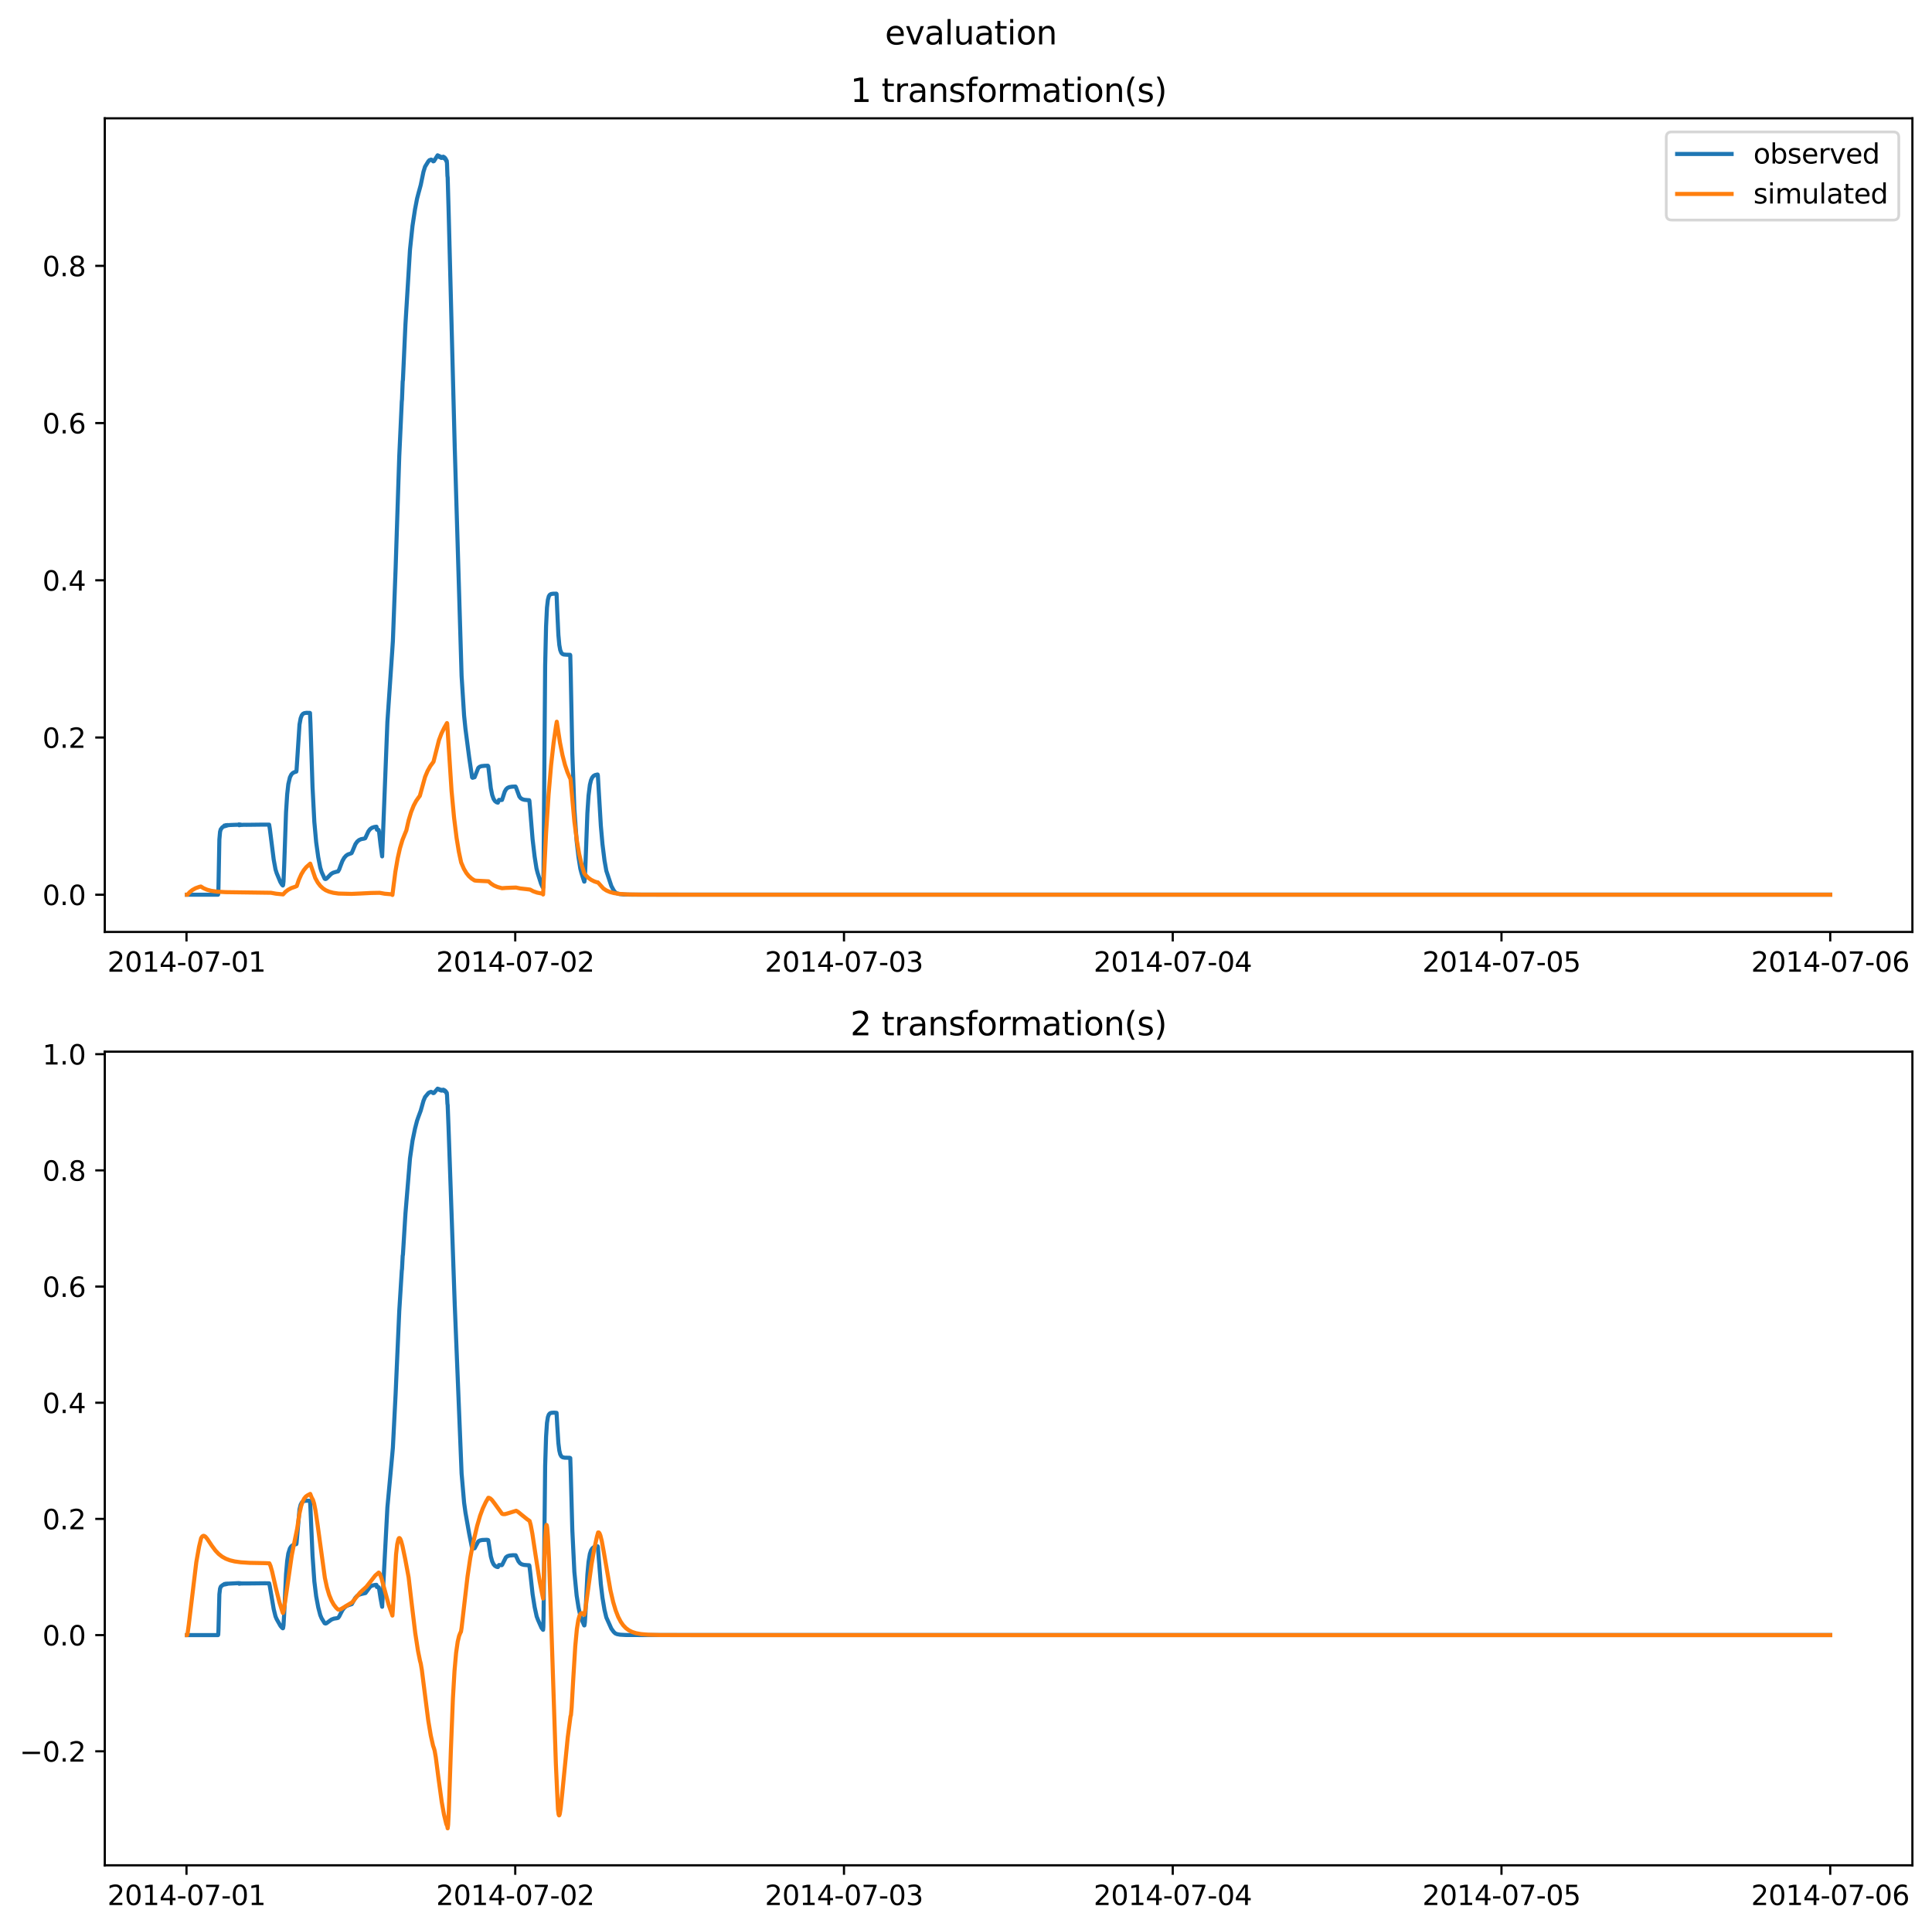 <?xml version="1.0" encoding="utf-8" standalone="no"?>
<!DOCTYPE svg PUBLIC "-//W3C//DTD SVG 1.1//EN"
  "http://www.w3.org/Graphics/SVG/1.1/DTD/svg11.dtd">
<svg xmlns:xlink="http://www.w3.org/1999/xlink" width="709.526pt" height="708.798pt" viewBox="0 0 709.526 708.798" xmlns="http://www.w3.org/2000/svg" version="1.1">
 <defs>
  <style type="text/css">*{stroke-linejoin: round; stroke-linecap: butt}</style>
 </defs>
 <g id="figure_1">
  <g id="patch_1">
   <path d="M -0 708.798 
L 709.526 708.798 
L 709.526 0 
L -0 0 
z
" style="fill: #ffffff"/>
  </g>
  <g id="axes_1">
   <g id="patch_2">
    <path d="M 38.483 342.2 
L 702.326 342.2 
L 702.326 43.44 
L 38.483 43.44 
z
" style="fill: #ffffff"/>
   </g>
   <g id="matplotlib.axis_1">
    <g id="xtick_1">
     <g id="line2d_1">
      <defs>
       <path id="mb90585bcaa" d="M 0 0 
L 0 3.5 
" style="stroke: #000000; stroke-width: 0.8"/>
      </defs>
      <g>
       <use xlink:href="#mb90585bcaa" x="68.49" y="342.2" style="stroke: #000000; stroke-width: 0.8"/>
      </g>
     </g>
     <g id="text_1">
      <!-- 2014-07-01 -->
      <g transform="translate(39.432 356.798) scale(0.1 -0.1)">
       <defs>
        <path id="DejaVuSans-32" d="M 1228 531 
L 3431 531 
L 3431 0 
L 469 0 
L 469 531 
Q 828 903 1448 1529 
Q 2069 2156 2228 2338 
Q 2531 2678 2651 2914 
Q 2772 3150 2772 3378 
Q 2772 3750 2511 3984 
Q 2250 4219 1831 4219 
Q 1534 4219 1204 4116 
Q 875 4013 500 3803 
L 500 4441 
Q 881 4594 1212 4672 
Q 1544 4750 1819 4750 
Q 2544 4750 2975 4387 
Q 3406 4025 3406 3419 
Q 3406 3131 3298 2873 
Q 3191 2616 2906 2266 
Q 2828 2175 2409 1742 
Q 1991 1309 1228 531 
z
" transform="scale(0.016)"/>
        <path id="DejaVuSans-30" d="M 2034 4250 
Q 1547 4250 1301 3770 
Q 1056 3291 1056 2328 
Q 1056 1369 1301 889 
Q 1547 409 2034 409 
Q 2525 409 2770 889 
Q 3016 1369 3016 2328 
Q 3016 3291 2770 3770 
Q 2525 4250 2034 4250 
z
M 2034 4750 
Q 2819 4750 3233 4129 
Q 3647 3509 3647 2328 
Q 3647 1150 3233 529 
Q 2819 -91 2034 -91 
Q 1250 -91 836 529 
Q 422 1150 422 2328 
Q 422 3509 836 4129 
Q 1250 4750 2034 4750 
z
" transform="scale(0.016)"/>
        <path id="DejaVuSans-31" d="M 794 531 
L 1825 531 
L 1825 4091 
L 703 3866 
L 703 4441 
L 1819 4666 
L 2450 4666 
L 2450 531 
L 3481 531 
L 3481 0 
L 794 0 
L 794 531 
z
" transform="scale(0.016)"/>
        <path id="DejaVuSans-34" d="M 2419 4116 
L 825 1625 
L 2419 1625 
L 2419 4116 
z
M 2253 4666 
L 3047 4666 
L 3047 1625 
L 3713 1625 
L 3713 1100 
L 3047 1100 
L 3047 0 
L 2419 0 
L 2419 1100 
L 313 1100 
L 313 1709 
L 2253 4666 
z
" transform="scale(0.016)"/>
        <path id="DejaVuSans-2d" d="M 313 2009 
L 1997 2009 
L 1997 1497 
L 313 1497 
L 313 2009 
z
" transform="scale(0.016)"/>
        <path id="DejaVuSans-37" d="M 525 4666 
L 3525 4666 
L 3525 4397 
L 1831 0 
L 1172 0 
L 2766 4134 
L 525 4134 
L 525 4666 
z
" transform="scale(0.016)"/>
       </defs>
       <use xlink:href="#DejaVuSans-32"/>
       <use xlink:href="#DejaVuSans-30" x="63.623"/>
       <use xlink:href="#DejaVuSans-31" x="127.246"/>
       <use xlink:href="#DejaVuSans-34" x="190.869"/>
       <use xlink:href="#DejaVuSans-2d" x="254.492"/>
       <use xlink:href="#DejaVuSans-30" x="290.576"/>
       <use xlink:href="#DejaVuSans-37" x="354.199"/>
       <use xlink:href="#DejaVuSans-2d" x="417.822"/>
       <use xlink:href="#DejaVuSans-30" x="453.906"/>
       <use xlink:href="#DejaVuSans-31" x="517.529"/>
      </g>
     </g>
    </g>
    <g id="xtick_2">
     <g id="line2d_2">
      <g>
       <use xlink:href="#mb90585bcaa" x="189.222" y="342.2" style="stroke: #000000; stroke-width: 0.8"/>
      </g>
     </g>
     <g id="text_2">
      <!-- 2014-07-02 -->
      <g transform="translate(160.164 356.798) scale(0.1 -0.1)">
       <use xlink:href="#DejaVuSans-32"/>
       <use xlink:href="#DejaVuSans-30" x="63.623"/>
       <use xlink:href="#DejaVuSans-31" x="127.246"/>
       <use xlink:href="#DejaVuSans-34" x="190.869"/>
       <use xlink:href="#DejaVuSans-2d" x="254.492"/>
       <use xlink:href="#DejaVuSans-30" x="290.576"/>
       <use xlink:href="#DejaVuSans-37" x="354.199"/>
       <use xlink:href="#DejaVuSans-2d" x="417.822"/>
       <use xlink:href="#DejaVuSans-30" x="453.906"/>
       <use xlink:href="#DejaVuSans-32" x="517.529"/>
      </g>
     </g>
    </g>
    <g id="xtick_3">
     <g id="line2d_3">
      <g>
       <use xlink:href="#mb90585bcaa" x="309.955" y="342.2" style="stroke: #000000; stroke-width: 0.8"/>
      </g>
     </g>
     <g id="text_3">
      <!-- 2014-07-03 -->
      <g transform="translate(280.897 356.798) scale(0.1 -0.1)">
       <defs>
        <path id="DejaVuSans-33" d="M 2597 2516 
Q 3050 2419 3304 2112 
Q 3559 1806 3559 1356 
Q 3559 666 3084 287 
Q 2609 -91 1734 -91 
Q 1441 -91 1130 -33 
Q 819 25 488 141 
L 488 750 
Q 750 597 1062 519 
Q 1375 441 1716 441 
Q 2309 441 2620 675 
Q 2931 909 2931 1356 
Q 2931 1769 2642 2001 
Q 2353 2234 1838 2234 
L 1294 2234 
L 1294 2753 
L 1863 2753 
Q 2328 2753 2575 2939 
Q 2822 3125 2822 3475 
Q 2822 3834 2567 4026 
Q 2313 4219 1838 4219 
Q 1578 4219 1281 4162 
Q 984 4106 628 3988 
L 628 4550 
Q 988 4650 1302 4700 
Q 1616 4750 1894 4750 
Q 2613 4750 3031 4423 
Q 3450 4097 3450 3541 
Q 3450 3153 3228 2886 
Q 3006 2619 2597 2516 
z
" transform="scale(0.016)"/>
       </defs>
       <use xlink:href="#DejaVuSans-32"/>
       <use xlink:href="#DejaVuSans-30" x="63.623"/>
       <use xlink:href="#DejaVuSans-31" x="127.246"/>
       <use xlink:href="#DejaVuSans-34" x="190.869"/>
       <use xlink:href="#DejaVuSans-2d" x="254.492"/>
       <use xlink:href="#DejaVuSans-30" x="290.576"/>
       <use xlink:href="#DejaVuSans-37" x="354.199"/>
       <use xlink:href="#DejaVuSans-2d" x="417.822"/>
       <use xlink:href="#DejaVuSans-30" x="453.906"/>
       <use xlink:href="#DejaVuSans-33" x="517.529"/>
      </g>
     </g>
    </g>
    <g id="xtick_4">
     <g id="line2d_4">
      <g>
       <use xlink:href="#mb90585bcaa" x="430.687" y="342.2" style="stroke: #000000; stroke-width: 0.8"/>
      </g>
     </g>
     <g id="text_4">
      <!-- 2014-07-04 -->
      <g transform="translate(401.629 356.798) scale(0.1 -0.1)">
       <use xlink:href="#DejaVuSans-32"/>
       <use xlink:href="#DejaVuSans-30" x="63.623"/>
       <use xlink:href="#DejaVuSans-31" x="127.246"/>
       <use xlink:href="#DejaVuSans-34" x="190.869"/>
       <use xlink:href="#DejaVuSans-2d" x="254.492"/>
       <use xlink:href="#DejaVuSans-30" x="290.576"/>
       <use xlink:href="#DejaVuSans-37" x="354.199"/>
       <use xlink:href="#DejaVuSans-2d" x="417.822"/>
       <use xlink:href="#DejaVuSans-30" x="453.906"/>
       <use xlink:href="#DejaVuSans-34" x="517.529"/>
      </g>
     </g>
    </g>
    <g id="xtick_5">
     <g id="line2d_5">
      <g>
       <use xlink:href="#mb90585bcaa" x="551.419" y="342.2" style="stroke: #000000; stroke-width: 0.8"/>
      </g>
     </g>
     <g id="text_5">
      <!-- 2014-07-05 -->
      <g transform="translate(522.362 356.798) scale(0.1 -0.1)">
       <defs>
        <path id="DejaVuSans-35" d="M 691 4666 
L 3169 4666 
L 3169 4134 
L 1269 4134 
L 1269 2991 
Q 1406 3038 1543 3061 
Q 1681 3084 1819 3084 
Q 2600 3084 3056 2656 
Q 3513 2228 3513 1497 
Q 3513 744 3044 326 
Q 2575 -91 1722 -91 
Q 1428 -91 1123 -41 
Q 819 9 494 109 
L 494 744 
Q 775 591 1075 516 
Q 1375 441 1709 441 
Q 2250 441 2565 725 
Q 2881 1009 2881 1497 
Q 2881 1984 2565 2268 
Q 2250 2553 1709 2553 
Q 1456 2553 1204 2497 
Q 953 2441 691 2322 
L 691 4666 
z
" transform="scale(0.016)"/>
       </defs>
       <use xlink:href="#DejaVuSans-32"/>
       <use xlink:href="#DejaVuSans-30" x="63.623"/>
       <use xlink:href="#DejaVuSans-31" x="127.246"/>
       <use xlink:href="#DejaVuSans-34" x="190.869"/>
       <use xlink:href="#DejaVuSans-2d" x="254.492"/>
       <use xlink:href="#DejaVuSans-30" x="290.576"/>
       <use xlink:href="#DejaVuSans-37" x="354.199"/>
       <use xlink:href="#DejaVuSans-2d" x="417.822"/>
       <use xlink:href="#DejaVuSans-30" x="453.906"/>
       <use xlink:href="#DejaVuSans-35" x="517.529"/>
      </g>
     </g>
    </g>
    <g id="xtick_6">
     <g id="line2d_6">
      <g>
       <use xlink:href="#mb90585bcaa" x="672.152" y="342.2" style="stroke: #000000; stroke-width: 0.8"/>
      </g>
     </g>
     <g id="text_6">
      <!-- 2014-07-06 -->
      <g transform="translate(643.094 356.798) scale(0.1 -0.1)">
       <defs>
        <path id="DejaVuSans-36" d="M 2113 2584 
Q 1688 2584 1439 2293 
Q 1191 2003 1191 1497 
Q 1191 994 1439 701 
Q 1688 409 2113 409 
Q 2538 409 2786 701 
Q 3034 994 3034 1497 
Q 3034 2003 2786 2293 
Q 2538 2584 2113 2584 
z
M 3366 4563 
L 3366 3988 
Q 3128 4100 2886 4159 
Q 2644 4219 2406 4219 
Q 1781 4219 1451 3797 
Q 1122 3375 1075 2522 
Q 1259 2794 1537 2939 
Q 1816 3084 2150 3084 
Q 2853 3084 3261 2657 
Q 3669 2231 3669 1497 
Q 3669 778 3244 343 
Q 2819 -91 2113 -91 
Q 1303 -91 875 529 
Q 447 1150 447 2328 
Q 447 3434 972 4092 
Q 1497 4750 2381 4750 
Q 2619 4750 2861 4703 
Q 3103 4656 3366 4563 
z
" transform="scale(0.016)"/>
       </defs>
       <use xlink:href="#DejaVuSans-32"/>
       <use xlink:href="#DejaVuSans-30" x="63.623"/>
       <use xlink:href="#DejaVuSans-31" x="127.246"/>
       <use xlink:href="#DejaVuSans-34" x="190.869"/>
       <use xlink:href="#DejaVuSans-2d" x="254.492"/>
       <use xlink:href="#DejaVuSans-30" x="290.576"/>
       <use xlink:href="#DejaVuSans-37" x="354.199"/>
       <use xlink:href="#DejaVuSans-2d" x="417.822"/>
       <use xlink:href="#DejaVuSans-30" x="453.906"/>
       <use xlink:href="#DejaVuSans-36" x="517.529"/>
      </g>
     </g>
    </g>
   </g>
   <g id="matplotlib.axis_2">
    <g id="ytick_1">
     <g id="line2d_7">
      <defs>
       <path id="m6e0863bc83" d="M 0 0 
L -3.5 0 
" style="stroke: #000000; stroke-width: 0.8"/>
      </defs>
      <g>
       <use xlink:href="#m6e0863bc83" x="38.483" y="328.53" style="stroke: #000000; stroke-width: 0.8"/>
      </g>
     </g>
     <g id="text_7">
      <!-- 0.0 -->
      <g transform="translate(15.58 332.329) scale(0.1 -0.1)">
       <defs>
        <path id="DejaVuSans-2e" d="M 684 794 
L 1344 794 
L 1344 0 
L 684 0 
L 684 794 
z
" transform="scale(0.016)"/>
       </defs>
       <use xlink:href="#DejaVuSans-30"/>
       <use xlink:href="#DejaVuSans-2e" x="63.623"/>
       <use xlink:href="#DejaVuSans-30" x="95.41"/>
      </g>
     </g>
    </g>
    <g id="ytick_2">
     <g id="line2d_8">
      <g>
       <use xlink:href="#m6e0863bc83" x="38.483" y="270.803" style="stroke: #000000; stroke-width: 0.8"/>
      </g>
     </g>
     <g id="text_8">
      <!-- 0.2 -->
      <g transform="translate(15.58 274.602) scale(0.1 -0.1)">
       <use xlink:href="#DejaVuSans-30"/>
       <use xlink:href="#DejaVuSans-2e" x="63.623"/>
       <use xlink:href="#DejaVuSans-32" x="95.41"/>
      </g>
     </g>
    </g>
    <g id="ytick_3">
     <g id="line2d_9">
      <g>
       <use xlink:href="#m6e0863bc83" x="38.483" y="213.076" style="stroke: #000000; stroke-width: 0.8"/>
      </g>
     </g>
     <g id="text_9">
      <!-- 0.4 -->
      <g transform="translate(15.58 216.876) scale(0.1 -0.1)">
       <use xlink:href="#DejaVuSans-30"/>
       <use xlink:href="#DejaVuSans-2e" x="63.623"/>
       <use xlink:href="#DejaVuSans-34" x="95.41"/>
      </g>
     </g>
    </g>
    <g id="ytick_4">
     <g id="line2d_10">
      <g>
       <use xlink:href="#m6e0863bc83" x="38.483" y="155.35" style="stroke: #000000; stroke-width: 0.8"/>
      </g>
     </g>
     <g id="text_10">
      <!-- 0.6 -->
      <g transform="translate(15.58 159.149) scale(0.1 -0.1)">
       <use xlink:href="#DejaVuSans-30"/>
       <use xlink:href="#DejaVuSans-2e" x="63.623"/>
       <use xlink:href="#DejaVuSans-36" x="95.41"/>
      </g>
     </g>
    </g>
    <g id="ytick_5">
     <g id="line2d_11">
      <g>
       <use xlink:href="#m6e0863bc83" x="38.483" y="97.623" style="stroke: #000000; stroke-width: 0.8"/>
      </g>
     </g>
     <g id="text_11">
      <!-- 0.8 -->
      <g transform="translate(15.58 101.422) scale(0.1 -0.1)">
       <defs>
        <path id="DejaVuSans-38" d="M 2034 2216 
Q 1584 2216 1326 1975 
Q 1069 1734 1069 1313 
Q 1069 891 1326 650 
Q 1584 409 2034 409 
Q 2484 409 2743 651 
Q 3003 894 3003 1313 
Q 3003 1734 2745 1975 
Q 2488 2216 2034 2216 
z
M 1403 2484 
Q 997 2584 770 2862 
Q 544 3141 544 3541 
Q 544 4100 942 4425 
Q 1341 4750 2034 4750 
Q 2731 4750 3128 4425 
Q 3525 4100 3525 3541 
Q 3525 3141 3298 2862 
Q 3072 2584 2669 2484 
Q 3125 2378 3379 2068 
Q 3634 1759 3634 1313 
Q 3634 634 3220 271 
Q 2806 -91 2034 -91 
Q 1263 -91 848 271 
Q 434 634 434 1313 
Q 434 1759 690 2068 
Q 947 2378 1403 2484 
z
M 1172 3481 
Q 1172 3119 1398 2916 
Q 1625 2713 2034 2713 
Q 2441 2713 2670 2916 
Q 2900 3119 2900 3481 
Q 2900 3844 2670 4047 
Q 2441 4250 2034 4250 
Q 1625 4250 1398 4047 
Q 1172 3844 1172 3481 
z
" transform="scale(0.016)"/>
       </defs>
       <use xlink:href="#DejaVuSans-30"/>
       <use xlink:href="#DejaVuSans-2e" x="63.623"/>
       <use xlink:href="#DejaVuSans-38" x="95.41"/>
      </g>
     </g>
    </g>
   </g>
   <g id="line2d_12">
    <path d="M 68.658 328.53 
L 80.06 328.53 
L 80.144 328.318 
L 80.228 325.995 
L 80.563 308.271 
L 80.815 305.434 
L 81.066 304.527 
L 81.15 304.475 
L 81.401 304.085 
L 81.653 303.773 
L 82.324 303.343 
L 82.408 303.128 
L 82.491 303.409 
L 82.659 303.2 
L 82.743 303.082 
L 82.827 303.141 
L 82.911 303.262 
L 82.994 302.979 
L 83.078 303.241 
L 83.162 302.995 
L 83.33 303.07 
L 83.414 302.975 
L 83.498 303.098 
L 83.581 302.943 
L 83.665 303.05 
L 83.833 302.97 
L 84.084 302.992 
L 84.252 302.949 
L 86.18 302.87 
L 87.69 302.827 
L 87.773 302.692 
L 87.857 303.026 
L 87.941 302.734 
L 88.025 302.929 
L 88.109 302.864 
L 88.193 302.807 
L 88.277 302.941 
L 88.36 302.774 
L 88.444 302.922 
L 88.612 302.859 
L 88.863 302.901 
L 89.031 302.878 
L 89.534 302.847 
L 90.456 302.863 
L 91.546 302.856 
L 96.074 302.797 
L 98.841 302.805 
L 99.092 304.328 
L 100.517 315.612 
L 101.188 319.27 
L 101.607 320.602 
L 102.949 323.841 
L 103.536 324.807 
L 103.871 325.151 
L 103.955 325.043 
L 104.123 323.635 
L 104.374 317.622 
L 105.045 298.292 
L 105.464 291.704 
L 105.883 287.947 
L 106.47 285.443 
L 106.973 284.422 
L 107.476 283.893 
L 108.063 283.559 
L 108.818 283.326 
L 108.902 282.849 
L 109.992 266.064 
L 110.411 263.756 
L 110.83 262.655 
L 111.249 262.129 
L 111.752 261.865 
L 112.507 261.747 
L 113.764 261.756 
L 113.848 261.812 
L 114.016 265.682 
L 114.771 288.877 
L 115.441 301.817 
L 116.112 309.24 
L 116.867 314.695 
L 117.621 318.608 
L 118.124 320.215 
L 119.214 322.613 
L 119.466 322.768 
L 119.801 322.688 
L 120.304 322.238 
L 121.562 320.933 
L 122.316 320.469 
L 123.239 320.186 
L 124.161 319.954 
L 124.58 319.224 
L 124.999 318.076 
L 125.754 316.126 
L 126.425 314.948 
L 127.095 314.2 
L 127.766 313.756 
L 128.688 313.43 
L 129.108 313.266 
L 129.443 312.559 
L 130.533 309.956 
L 131.204 309.008 
L 131.874 308.461 
L 132.629 308.125 
L 133.803 307.91 
L 134.138 307.778 
L 134.557 306.867 
L 135.312 305.245 
L 135.899 304.474 
L 136.569 303.978 
L 137.408 303.68 
L 138.246 303.553 
L 138.33 303.814 
L 138.414 304.642 
L 138.498 304.603 
L 138.666 304.769 
L 138.749 304.601 
L 138.833 304.761 
L 139.001 304.693 
L 139.085 304.796 
L 139.252 305.767 
L 139.755 310.165 
L 140.342 314.457 
L 142.271 265.085 
L 144.031 239.297 
L 144.283 235.397 
L 145.289 208.778 
L 145.708 195.812 
L 146.631 167.475 
L 147.553 147.469 
L 147.637 146.65 
L 147.888 140.036 
L 147.972 139.542 
L 148.894 119.218 
L 150.571 91.668 
L 151.493 82.925 
L 152.416 76.846 
L 153.17 72.93 
L 153.673 71.001 
L 154.512 67.948 
L 155.518 63.091 
L 156.105 61.198 
L 157.362 59.162 
L 157.614 58.983 
L 157.698 58.807 
L 157.781 58.859 
L 158.285 58.593 
L 158.452 58.72 
L 158.536 58.661 
L 159.123 59.254 
L 159.207 58.98 
L 159.374 59.159 
L 160.716 57.02 
L 160.8 57.299 
L 160.884 57.2 
L 161.051 57.201 
L 161.219 57.361 
L 161.303 57.262 
L 161.471 57.724 
L 161.554 57.452 
L 161.806 57.801 
L 161.974 57.676 
L 162.057 58.001 
L 162.225 57.609 
L 162.309 57.948 
L 162.393 57.88 
L 162.477 57.672 
L 162.56 57.737 
L 162.728 57.894 
L 162.812 57.53 
L 162.98 58.107 
L 163.147 57.729 
L 163.315 58.131 
L 163.399 57.952 
L 163.483 58.102 
L 163.567 58.521 
L 163.65 58.42 
L 163.734 58.375 
L 163.902 59.172 
L 163.986 58.949 
L 164.07 59.046 
L 164.153 59.973 
L 164.321 64.53 
L 164.405 65.176 
L 164.74 76.805 
L 167.004 164.314 
L 169.519 248.205 
L 170.442 262.756 
L 170.945 267.684 
L 172.286 277.982 
L 173.376 285.428 
L 173.544 285.6 
L 174.298 285.384 
L 175.64 281.985 
L 176.143 281.562 
L 176.814 281.316 
L 177.987 281.194 
L 179.161 281.171 
L 179.329 281.405 
L 180.251 289.4 
L 180.754 291.895 
L 181.257 293.329 
L 181.76 294.105 
L 182.347 294.578 
L 182.85 294.728 
L 183.269 293.699 
L 184.024 293.767 
L 184.359 293.725 
L 184.611 293.003 
L 185.365 290.668 
L 185.869 289.796 
L 186.372 289.321 
L 187.042 289.018 
L 188.048 288.857 
L 189.306 288.808 
L 189.474 289.062 
L 190.731 292.471 
L 191.234 293.083 
L 191.821 293.459 
L 192.576 293.68 
L 193.917 293.804 
L 194.337 293.823 
L 194.42 294.05 
L 194.672 296.873 
L 195.594 308.176 
L 196.349 314.607 
L 197.02 318.871 
L 197.439 320.517 
L 198.696 324.479 
L 199.283 325.794 
L 199.451 325.916 
L 199.535 324.519 
L 199.619 319.089 
L 200.206 244.463 
L 200.541 230.028 
L 200.876 223.133 
L 201.212 220.239 
L 201.547 218.978 
L 201.882 218.421 
L 202.385 218.114 
L 203.14 218.004 
L 204.314 217.983 
L 204.398 218.102 
L 204.649 224.256 
L 205.068 233.121 
L 205.404 236.824 
L 205.739 238.681 
L 206.158 239.728 
L 206.577 240.144 
L 207.081 240.333 
L 208.087 240.421 
L 209.344 240.433 
L 209.428 240.575 
L 209.596 247.322 
L 210.183 276.275 
L 210.937 297.13 
L 211.776 308.885 
L 212.446 314.671 
L 213.117 318.941 
L 213.536 320.568 
L 214.542 323.721 
L 214.626 323.713 
L 214.794 322.258 
L 215.046 316.595 
L 215.716 298.564 
L 216.135 292.205 
L 216.639 288.166 
L 217.058 286.452 
L 217.477 285.517 
L 217.98 284.92 
L 218.567 284.587 
L 219.405 284.394 
L 219.489 284.398 
L 219.573 284.82 
L 219.908 290.56 
L 220.663 303.256 
L 221.25 309.905 
L 222.004 315.97 
L 222.675 319.758 
L 224.52 325.33 
L 225.358 326.891 
L 225.945 327.65 
L 226.532 328.01 
L 227.454 328.276 
L 228.963 328.441 
L 231.898 328.501 
L 672.152 328.501 
L 672.152 328.501 
" clip-path="url(#pf064fd005f)" style="fill: none; stroke: #1f77b4; stroke-width: 1.5; stroke-linecap: square"/>
   </g>
   <g id="line2d_13">
    <path d="M 68.658 328.53 
L 68.825 328.528 
L 69.664 327.598 
L 70.67 326.789 
L 71.844 326.138 
L 73.185 325.654 
L 73.772 325.52 
L 74.778 326.153 
L 76.036 326.689 
L 77.629 327.108 
L 79.725 327.403 
L 82.827 327.586 
L 88.78 327.669 
L 99.511 327.818 
L 101.356 328.153 
L 103.955 328.415 
L 104.793 327.514 
L 105.799 326.729 
L 106.973 326.098 
L 108.399 325.606 
L 108.985 325.338 
L 109.74 323.083 
L 110.662 321.012 
L 111.585 319.494 
L 112.507 318.377 
L 113.513 317.493 
L 113.932 317.111 
L 115.777 322.397 
L 116.699 324.057 
L 117.621 325.27 
L 118.627 326.224 
L 119.633 326.886 
L 120.891 327.424 
L 122.4 327.827 
L 124.329 328.106 
L 129.108 328.226 
L 132.461 328.084 
L 136.318 327.888 
L 139.42 327.832 
L 141.265 328.161 
L 143.864 328.384 
L 143.948 328.368 
L 144.115 328.62 
L 144.367 326.582 
L 145.205 320.095 
L 146.044 315.199 
L 146.882 311.482 
L 147.804 308.406 
L 148.727 306.116 
L 149.23 304.915 
L 150.068 301.233 
L 150.99 298.156 
L 151.913 295.84 
L 152.835 294.091 
L 153.841 292.664 
L 154.176 292.26 
L 156.105 285.29 
L 157.027 283.097 
L 158.033 281.287 
L 159.039 279.928 
L 159.207 279.715 
L 161.219 271.729 
L 162.141 269.299 
L 163.147 267.262 
L 164.153 265.507 
L 164.237 265.712 
L 165.83 290.345 
L 166.753 300.225 
L 167.675 307.652 
L 168.513 312.75 
L 169.352 316.67 
L 170.358 319.007 
L 171.28 320.562 
L 172.202 321.704 
L 173.208 322.605 
L 174.298 323.301 
L 175.137 323.393 
L 178.49 323.562 
L 179.413 323.614 
L 180.335 324.448 
L 181.425 325.147 
L 182.683 325.689 
L 184.359 326.142 
L 185.785 326.03 
L 189.474 325.897 
L 191.067 326.233 
L 193.414 326.489 
L 194.672 326.646 
L 195.846 327.273 
L 197.271 327.761 
L 199.032 328.112 
L 199.283 328.12 
L 199.451 328.45 
L 199.702 323.069 
L 200.541 305.994 
L 201.463 291.786 
L 202.385 281.018 
L 203.308 272.76 
L 204.23 266.37 
L 204.481 265.007 
L 204.733 266.695 
L 205.655 272.679 
L 206.577 277.31 
L 207.5 280.878 
L 208.422 283.615 
L 209.344 285.732 
L 209.428 285.725 
L 209.512 286.006 
L 210.937 301.647 
L 211.86 308.715 
L 212.698 313.561 
L 213.536 317.247 
L 214.542 320.607 
L 214.962 321.205 
L 215.968 322.25 
L 217.058 323.045 
L 218.232 323.629 
L 219.405 324.027 
L 219.573 323.99 
L 221.585 326.242 
L 222.675 326.958 
L 223.933 327.511 
L 225.442 327.925 
L 227.454 328.228 
L 230.389 328.42 
L 235.838 328.513 
L 258.308 328.53 
L 672.152 328.53 
L 672.152 328.53 
" clip-path="url(#pf064fd005f)" style="fill: none; stroke: #ff7f0e; stroke-width: 1.5; stroke-linecap: square"/>
   </g>
   <g id="patch_3">
    <path d="M 38.483 342.2 
L 38.483 43.44 
" style="fill: none; stroke: #000000; stroke-width: 0.8; stroke-linejoin: miter; stroke-linecap: square"/>
   </g>
   <g id="patch_4">
    <path d="M 702.326 342.2 
L 702.326 43.44 
" style="fill: none; stroke: #000000; stroke-width: 0.8; stroke-linejoin: miter; stroke-linecap: square"/>
   </g>
   <g id="patch_5">
    <path d="M 38.483 342.2 
L 702.326 342.2 
" style="fill: none; stroke: #000000; stroke-width: 0.8; stroke-linejoin: miter; stroke-linecap: square"/>
   </g>
   <g id="patch_6">
    <path d="M 38.483 43.44 
L 702.326 43.44 
" style="fill: none; stroke: #000000; stroke-width: 0.8; stroke-linejoin: miter; stroke-linecap: square"/>
   </g>
   <g id="text_12">
    <!-- 1 transformation(s) -->
    <g transform="translate(312.29 37.44) scale(0.12 -0.12)">
     <defs>
      <path id="DejaVuSans-20" transform="scale(0.016)"/>
      <path id="DejaVuSans-74" d="M 1172 4494 
L 1172 3500 
L 2356 3500 
L 2356 3053 
L 1172 3053 
L 1172 1153 
Q 1172 725 1289 603 
Q 1406 481 1766 481 
L 2356 481 
L 2356 0 
L 1766 0 
Q 1100 0 847 248 
Q 594 497 594 1153 
L 594 3053 
L 172 3053 
L 172 3500 
L 594 3500 
L 594 4494 
L 1172 4494 
z
" transform="scale(0.016)"/>
      <path id="DejaVuSans-72" d="M 2631 2963 
Q 2534 3019 2420 3045 
Q 2306 3072 2169 3072 
Q 1681 3072 1420 2755 
Q 1159 2438 1159 1844 
L 1159 0 
L 581 0 
L 581 3500 
L 1159 3500 
L 1159 2956 
Q 1341 3275 1631 3429 
Q 1922 3584 2338 3584 
Q 2397 3584 2469 3576 
Q 2541 3569 2628 3553 
L 2631 2963 
z
" transform="scale(0.016)"/>
      <path id="DejaVuSans-61" d="M 2194 1759 
Q 1497 1759 1228 1600 
Q 959 1441 959 1056 
Q 959 750 1161 570 
Q 1363 391 1709 391 
Q 2188 391 2477 730 
Q 2766 1069 2766 1631 
L 2766 1759 
L 2194 1759 
z
M 3341 1997 
L 3341 0 
L 2766 0 
L 2766 531 
Q 2569 213 2275 61 
Q 1981 -91 1556 -91 
Q 1019 -91 701 211 
Q 384 513 384 1019 
Q 384 1609 779 1909 
Q 1175 2209 1959 2209 
L 2766 2209 
L 2766 2266 
Q 2766 2663 2505 2880 
Q 2244 3097 1772 3097 
Q 1472 3097 1187 3025 
Q 903 2953 641 2809 
L 641 3341 
Q 956 3463 1253 3523 
Q 1550 3584 1831 3584 
Q 2591 3584 2966 3190 
Q 3341 2797 3341 1997 
z
" transform="scale(0.016)"/>
      <path id="DejaVuSans-6e" d="M 3513 2113 
L 3513 0 
L 2938 0 
L 2938 2094 
Q 2938 2591 2744 2837 
Q 2550 3084 2163 3084 
Q 1697 3084 1428 2787 
Q 1159 2491 1159 1978 
L 1159 0 
L 581 0 
L 581 3500 
L 1159 3500 
L 1159 2956 
Q 1366 3272 1645 3428 
Q 1925 3584 2291 3584 
Q 2894 3584 3203 3211 
Q 3513 2838 3513 2113 
z
" transform="scale(0.016)"/>
      <path id="DejaVuSans-73" d="M 2834 3397 
L 2834 2853 
Q 2591 2978 2328 3040 
Q 2066 3103 1784 3103 
Q 1356 3103 1142 2972 
Q 928 2841 928 2578 
Q 928 2378 1081 2264 
Q 1234 2150 1697 2047 
L 1894 2003 
Q 2506 1872 2764 1633 
Q 3022 1394 3022 966 
Q 3022 478 2636 193 
Q 2250 -91 1575 -91 
Q 1294 -91 989 -36 
Q 684 19 347 128 
L 347 722 
Q 666 556 975 473 
Q 1284 391 1588 391 
Q 1994 391 2212 530 
Q 2431 669 2431 922 
Q 2431 1156 2273 1281 
Q 2116 1406 1581 1522 
L 1381 1569 
Q 847 1681 609 1914 
Q 372 2147 372 2553 
Q 372 3047 722 3315 
Q 1072 3584 1716 3584 
Q 2034 3584 2315 3537 
Q 2597 3491 2834 3397 
z
" transform="scale(0.016)"/>
      <path id="DejaVuSans-66" d="M 2375 4863 
L 2375 4384 
L 1825 4384 
Q 1516 4384 1395 4259 
Q 1275 4134 1275 3809 
L 1275 3500 
L 2222 3500 
L 2222 3053 
L 1275 3053 
L 1275 0 
L 697 0 
L 697 3053 
L 147 3053 
L 147 3500 
L 697 3500 
L 697 3744 
Q 697 4328 969 4595 
Q 1241 4863 1831 4863 
L 2375 4863 
z
" transform="scale(0.016)"/>
      <path id="DejaVuSans-6f" d="M 1959 3097 
Q 1497 3097 1228 2736 
Q 959 2375 959 1747 
Q 959 1119 1226 758 
Q 1494 397 1959 397 
Q 2419 397 2687 759 
Q 2956 1122 2956 1747 
Q 2956 2369 2687 2733 
Q 2419 3097 1959 3097 
z
M 1959 3584 
Q 2709 3584 3137 3096 
Q 3566 2609 3566 1747 
Q 3566 888 3137 398 
Q 2709 -91 1959 -91 
Q 1206 -91 779 398 
Q 353 888 353 1747 
Q 353 2609 779 3096 
Q 1206 3584 1959 3584 
z
" transform="scale(0.016)"/>
      <path id="DejaVuSans-6d" d="M 3328 2828 
Q 3544 3216 3844 3400 
Q 4144 3584 4550 3584 
Q 5097 3584 5394 3201 
Q 5691 2819 5691 2113 
L 5691 0 
L 5113 0 
L 5113 2094 
Q 5113 2597 4934 2840 
Q 4756 3084 4391 3084 
Q 3944 3084 3684 2787 
Q 3425 2491 3425 1978 
L 3425 0 
L 2847 0 
L 2847 2094 
Q 2847 2600 2669 2842 
Q 2491 3084 2119 3084 
Q 1678 3084 1418 2786 
Q 1159 2488 1159 1978 
L 1159 0 
L 581 0 
L 581 3500 
L 1159 3500 
L 1159 2956 
Q 1356 3278 1631 3431 
Q 1906 3584 2284 3584 
Q 2666 3584 2933 3390 
Q 3200 3197 3328 2828 
z
" transform="scale(0.016)"/>
      <path id="DejaVuSans-69" d="M 603 3500 
L 1178 3500 
L 1178 0 
L 603 0 
L 603 3500 
z
M 603 4863 
L 1178 4863 
L 1178 4134 
L 603 4134 
L 603 4863 
z
" transform="scale(0.016)"/>
      <path id="DejaVuSans-28" d="M 1984 4856 
Q 1566 4138 1362 3434 
Q 1159 2731 1159 2009 
Q 1159 1288 1364 580 
Q 1569 -128 1984 -844 
L 1484 -844 
Q 1016 -109 783 600 
Q 550 1309 550 2009 
Q 550 2706 781 3412 
Q 1013 4119 1484 4856 
L 1984 4856 
z
" transform="scale(0.016)"/>
      <path id="DejaVuSans-29" d="M 513 4856 
L 1013 4856 
Q 1481 4119 1714 3412 
Q 1947 2706 1947 2009 
Q 1947 1309 1714 600 
Q 1481 -109 1013 -844 
L 513 -844 
Q 928 -128 1133 580 
Q 1338 1288 1338 2009 
Q 1338 2731 1133 3434 
Q 928 4138 513 4856 
z
" transform="scale(0.016)"/>
     </defs>
     <use xlink:href="#DejaVuSans-31"/>
     <use xlink:href="#DejaVuSans-20" x="63.623"/>
     <use xlink:href="#DejaVuSans-74" x="95.41"/>
     <use xlink:href="#DejaVuSans-72" x="134.619"/>
     <use xlink:href="#DejaVuSans-61" x="175.732"/>
     <use xlink:href="#DejaVuSans-6e" x="237.012"/>
     <use xlink:href="#DejaVuSans-73" x="300.391"/>
     <use xlink:href="#DejaVuSans-66" x="352.49"/>
     <use xlink:href="#DejaVuSans-6f" x="387.695"/>
     <use xlink:href="#DejaVuSans-72" x="448.877"/>
     <use xlink:href="#DejaVuSans-6d" x="488.24"/>
     <use xlink:href="#DejaVuSans-61" x="585.652"/>
     <use xlink:href="#DejaVuSans-74" x="646.932"/>
     <use xlink:href="#DejaVuSans-69" x="686.141"/>
     <use xlink:href="#DejaVuSans-6f" x="713.924"/>
     <use xlink:href="#DejaVuSans-6e" x="775.105"/>
     <use xlink:href="#DejaVuSans-28" x="838.484"/>
     <use xlink:href="#DejaVuSans-73" x="877.498"/>
     <use xlink:href="#DejaVuSans-29" x="929.598"/>
    </g>
   </g>
   <g id="legend_1">
    <g id="patch_7">
     <path d="M 613.933 80.796 
L 695.326 80.796 
Q 697.326 80.796 697.326 78.796 
L 697.326 50.44 
Q 697.326 48.44 695.326 48.44 
L 613.933 48.44 
Q 611.933 48.44 611.933 50.44 
L 611.933 78.796 
Q 611.933 80.796 613.933 80.796 
z
" style="fill: #ffffff; opacity: 0.8; stroke: #cccccc; stroke-linejoin: miter"/>
    </g>
    <g id="line2d_14">
     <path d="M 615.933 56.538 
L 625.933 56.538 
L 635.933 56.538 
" style="fill: none; stroke: #1f77b4; stroke-width: 1.5; stroke-linecap: square"/>
    </g>
    <g id="text_13">
     <!-- observed -->
     <g transform="translate(643.933 60.038) scale(0.1 -0.1)">
      <defs>
       <path id="DejaVuSans-62" d="M 3116 1747 
Q 3116 2381 2855 2742 
Q 2594 3103 2138 3103 
Q 1681 3103 1420 2742 
Q 1159 2381 1159 1747 
Q 1159 1113 1420 752 
Q 1681 391 2138 391 
Q 2594 391 2855 752 
Q 3116 1113 3116 1747 
z
M 1159 2969 
Q 1341 3281 1617 3432 
Q 1894 3584 2278 3584 
Q 2916 3584 3314 3078 
Q 3713 2572 3713 1747 
Q 3713 922 3314 415 
Q 2916 -91 2278 -91 
Q 1894 -91 1617 61 
Q 1341 213 1159 525 
L 1159 0 
L 581 0 
L 581 4863 
L 1159 4863 
L 1159 2969 
z
" transform="scale(0.016)"/>
       <path id="DejaVuSans-65" d="M 3597 1894 
L 3597 1613 
L 953 1613 
Q 991 1019 1311 708 
Q 1631 397 2203 397 
Q 2534 397 2845 478 
Q 3156 559 3463 722 
L 3463 178 
Q 3153 47 2828 -22 
Q 2503 -91 2169 -91 
Q 1331 -91 842 396 
Q 353 884 353 1716 
Q 353 2575 817 3079 
Q 1281 3584 2069 3584 
Q 2775 3584 3186 3129 
Q 3597 2675 3597 1894 
z
M 3022 2063 
Q 3016 2534 2758 2815 
Q 2500 3097 2075 3097 
Q 1594 3097 1305 2825 
Q 1016 2553 972 2059 
L 3022 2063 
z
" transform="scale(0.016)"/>
       <path id="DejaVuSans-76" d="M 191 3500 
L 800 3500 
L 1894 563 
L 2988 3500 
L 3597 3500 
L 2284 0 
L 1503 0 
L 191 3500 
z
" transform="scale(0.016)"/>
       <path id="DejaVuSans-64" d="M 2906 2969 
L 2906 4863 
L 3481 4863 
L 3481 0 
L 2906 0 
L 2906 525 
Q 2725 213 2448 61 
Q 2172 -91 1784 -91 
Q 1150 -91 751 415 
Q 353 922 353 1747 
Q 353 2572 751 3078 
Q 1150 3584 1784 3584 
Q 2172 3584 2448 3432 
Q 2725 3281 2906 2969 
z
M 947 1747 
Q 947 1113 1208 752 
Q 1469 391 1925 391 
Q 2381 391 2643 752 
Q 2906 1113 2906 1747 
Q 2906 2381 2643 2742 
Q 2381 3103 1925 3103 
Q 1469 3103 1208 2742 
Q 947 2381 947 1747 
z
" transform="scale(0.016)"/>
      </defs>
      <use xlink:href="#DejaVuSans-6f"/>
      <use xlink:href="#DejaVuSans-62" x="61.182"/>
      <use xlink:href="#DejaVuSans-73" x="124.658"/>
      <use xlink:href="#DejaVuSans-65" x="176.758"/>
      <use xlink:href="#DejaVuSans-72" x="238.281"/>
      <use xlink:href="#DejaVuSans-76" x="279.395"/>
      <use xlink:href="#DejaVuSans-65" x="338.574"/>
      <use xlink:href="#DejaVuSans-64" x="400.098"/>
     </g>
    </g>
    <g id="line2d_15">
     <path d="M 615.933 71.217 
L 625.933 71.217 
L 635.933 71.217 
" style="fill: none; stroke: #ff7f0e; stroke-width: 1.5; stroke-linecap: square"/>
    </g>
    <g id="text_14">
     <!-- simulated -->
     <g transform="translate(643.933 74.717) scale(0.1 -0.1)">
      <defs>
       <path id="DejaVuSans-75" d="M 544 1381 
L 544 3500 
L 1119 3500 
L 1119 1403 
Q 1119 906 1312 657 
Q 1506 409 1894 409 
Q 2359 409 2629 706 
Q 2900 1003 2900 1516 
L 2900 3500 
L 3475 3500 
L 3475 0 
L 2900 0 
L 2900 538 
Q 2691 219 2414 64 
Q 2138 -91 1772 -91 
Q 1169 -91 856 284 
Q 544 659 544 1381 
z
M 1991 3584 
L 1991 3584 
z
" transform="scale(0.016)"/>
       <path id="DejaVuSans-6c" d="M 603 4863 
L 1178 4863 
L 1178 0 
L 603 0 
L 603 4863 
z
" transform="scale(0.016)"/>
      </defs>
      <use xlink:href="#DejaVuSans-73"/>
      <use xlink:href="#DejaVuSans-69" x="52.1"/>
      <use xlink:href="#DejaVuSans-6d" x="79.883"/>
      <use xlink:href="#DejaVuSans-75" x="177.295"/>
      <use xlink:href="#DejaVuSans-6c" x="240.674"/>
      <use xlink:href="#DejaVuSans-61" x="268.457"/>
      <use xlink:href="#DejaVuSans-74" x="329.736"/>
      <use xlink:href="#DejaVuSans-65" x="368.945"/>
      <use xlink:href="#DejaVuSans-64" x="430.469"/>
     </g>
    </g>
   </g>
  </g>
  <g id="axes_2">
   <g id="patch_8">
    <path d="M 38.483 684.92 
L 702.326 684.92 
L 702.326 386.16 
L 38.483 386.16 
z
" style="fill: #ffffff"/>
   </g>
   <g id="matplotlib.axis_3">
    <g id="xtick_7">
     <g id="line2d_16">
      <g>
       <use xlink:href="#mb90585bcaa" x="68.49" y="684.92" style="stroke: #000000; stroke-width: 0.8"/>
      </g>
     </g>
     <g id="text_15">
      <!-- 2014-07-01 -->
      <g transform="translate(39.432 699.518) scale(0.1 -0.1)">
       <use xlink:href="#DejaVuSans-32"/>
       <use xlink:href="#DejaVuSans-30" x="63.623"/>
       <use xlink:href="#DejaVuSans-31" x="127.246"/>
       <use xlink:href="#DejaVuSans-34" x="190.869"/>
       <use xlink:href="#DejaVuSans-2d" x="254.492"/>
       <use xlink:href="#DejaVuSans-30" x="290.576"/>
       <use xlink:href="#DejaVuSans-37" x="354.199"/>
       <use xlink:href="#DejaVuSans-2d" x="417.822"/>
       <use xlink:href="#DejaVuSans-30" x="453.906"/>
       <use xlink:href="#DejaVuSans-31" x="517.529"/>
      </g>
     </g>
    </g>
    <g id="xtick_8">
     <g id="line2d_17">
      <g>
       <use xlink:href="#mb90585bcaa" x="189.222" y="684.92" style="stroke: #000000; stroke-width: 0.8"/>
      </g>
     </g>
     <g id="text_16">
      <!-- 2014-07-02 -->
      <g transform="translate(160.164 699.518) scale(0.1 -0.1)">
       <use xlink:href="#DejaVuSans-32"/>
       <use xlink:href="#DejaVuSans-30" x="63.623"/>
       <use xlink:href="#DejaVuSans-31" x="127.246"/>
       <use xlink:href="#DejaVuSans-34" x="190.869"/>
       <use xlink:href="#DejaVuSans-2d" x="254.492"/>
       <use xlink:href="#DejaVuSans-30" x="290.576"/>
       <use xlink:href="#DejaVuSans-37" x="354.199"/>
       <use xlink:href="#DejaVuSans-2d" x="417.822"/>
       <use xlink:href="#DejaVuSans-30" x="453.906"/>
       <use xlink:href="#DejaVuSans-32" x="517.529"/>
      </g>
     </g>
    </g>
    <g id="xtick_9">
     <g id="line2d_18">
      <g>
       <use xlink:href="#mb90585bcaa" x="309.955" y="684.92" style="stroke: #000000; stroke-width: 0.8"/>
      </g>
     </g>
     <g id="text_17">
      <!-- 2014-07-03 -->
      <g transform="translate(280.897 699.518) scale(0.1 -0.1)">
       <use xlink:href="#DejaVuSans-32"/>
       <use xlink:href="#DejaVuSans-30" x="63.623"/>
       <use xlink:href="#DejaVuSans-31" x="127.246"/>
       <use xlink:href="#DejaVuSans-34" x="190.869"/>
       <use xlink:href="#DejaVuSans-2d" x="254.492"/>
       <use xlink:href="#DejaVuSans-30" x="290.576"/>
       <use xlink:href="#DejaVuSans-37" x="354.199"/>
       <use xlink:href="#DejaVuSans-2d" x="417.822"/>
       <use xlink:href="#DejaVuSans-30" x="453.906"/>
       <use xlink:href="#DejaVuSans-33" x="517.529"/>
      </g>
     </g>
    </g>
    <g id="xtick_10">
     <g id="line2d_19">
      <g>
       <use xlink:href="#mb90585bcaa" x="430.687" y="684.92" style="stroke: #000000; stroke-width: 0.8"/>
      </g>
     </g>
     <g id="text_18">
      <!-- 2014-07-04 -->
      <g transform="translate(401.629 699.518) scale(0.1 -0.1)">
       <use xlink:href="#DejaVuSans-32"/>
       <use xlink:href="#DejaVuSans-30" x="63.623"/>
       <use xlink:href="#DejaVuSans-31" x="127.246"/>
       <use xlink:href="#DejaVuSans-34" x="190.869"/>
       <use xlink:href="#DejaVuSans-2d" x="254.492"/>
       <use xlink:href="#DejaVuSans-30" x="290.576"/>
       <use xlink:href="#DejaVuSans-37" x="354.199"/>
       <use xlink:href="#DejaVuSans-2d" x="417.822"/>
       <use xlink:href="#DejaVuSans-30" x="453.906"/>
       <use xlink:href="#DejaVuSans-34" x="517.529"/>
      </g>
     </g>
    </g>
    <g id="xtick_11">
     <g id="line2d_20">
      <g>
       <use xlink:href="#mb90585bcaa" x="551.419" y="684.92" style="stroke: #000000; stroke-width: 0.8"/>
      </g>
     </g>
     <g id="text_19">
      <!-- 2014-07-05 -->
      <g transform="translate(522.362 699.518) scale(0.1 -0.1)">
       <use xlink:href="#DejaVuSans-32"/>
       <use xlink:href="#DejaVuSans-30" x="63.623"/>
       <use xlink:href="#DejaVuSans-31" x="127.246"/>
       <use xlink:href="#DejaVuSans-34" x="190.869"/>
       <use xlink:href="#DejaVuSans-2d" x="254.492"/>
       <use xlink:href="#DejaVuSans-30" x="290.576"/>
       <use xlink:href="#DejaVuSans-37" x="354.199"/>
       <use xlink:href="#DejaVuSans-2d" x="417.822"/>
       <use xlink:href="#DejaVuSans-30" x="453.906"/>
       <use xlink:href="#DejaVuSans-35" x="517.529"/>
      </g>
     </g>
    </g>
    <g id="xtick_12">
     <g id="line2d_21">
      <g>
       <use xlink:href="#mb90585bcaa" x="672.152" y="684.92" style="stroke: #000000; stroke-width: 0.8"/>
      </g>
     </g>
     <g id="text_20">
      <!-- 2014-07-06 -->
      <g transform="translate(643.094 699.518) scale(0.1 -0.1)">
       <use xlink:href="#DejaVuSans-32"/>
       <use xlink:href="#DejaVuSans-30" x="63.623"/>
       <use xlink:href="#DejaVuSans-31" x="127.246"/>
       <use xlink:href="#DejaVuSans-34" x="190.869"/>
       <use xlink:href="#DejaVuSans-2d" x="254.492"/>
       <use xlink:href="#DejaVuSans-30" x="290.576"/>
       <use xlink:href="#DejaVuSans-37" x="354.199"/>
       <use xlink:href="#DejaVuSans-2d" x="417.822"/>
       <use xlink:href="#DejaVuSans-30" x="453.906"/>
       <use xlink:href="#DejaVuSans-36" x="517.529"/>
      </g>
     </g>
    </g>
   </g>
   <g id="matplotlib.axis_4">
    <g id="ytick_6">
     <g id="line2d_22">
      <g>
       <use xlink:href="#m6e0863bc83" x="38.483" y="643.054" style="stroke: #000000; stroke-width: 0.8"/>
      </g>
     </g>
     <g id="text_21">
      <!-- −0.2 -->
      <g transform="translate(7.2 646.854) scale(0.1 -0.1)">
       <defs>
        <path id="DejaVuSans-2212" d="M 678 2272 
L 4684 2272 
L 4684 1741 
L 678 1741 
L 678 2272 
z
" transform="scale(0.016)"/>
       </defs>
       <use xlink:href="#DejaVuSans-2212"/>
       <use xlink:href="#DejaVuSans-30" x="83.789"/>
       <use xlink:href="#DejaVuSans-2e" x="147.412"/>
       <use xlink:href="#DejaVuSans-32" x="179.199"/>
      </g>
     </g>
    </g>
    <g id="ytick_7">
     <g id="line2d_23">
      <g>
       <use xlink:href="#m6e0863bc83" x="38.483" y="600.393" style="stroke: #000000; stroke-width: 0.8"/>
      </g>
     </g>
     <g id="text_22">
      <!-- 0.0 -->
      <g transform="translate(15.58 604.192) scale(0.1 -0.1)">
       <use xlink:href="#DejaVuSans-30"/>
       <use xlink:href="#DejaVuSans-2e" x="63.623"/>
       <use xlink:href="#DejaVuSans-30" x="95.41"/>
      </g>
     </g>
    </g>
    <g id="ytick_8">
     <g id="line2d_24">
      <g>
       <use xlink:href="#m6e0863bc83" x="38.483" y="557.731" style="stroke: #000000; stroke-width: 0.8"/>
      </g>
     </g>
     <g id="text_23">
      <!-- 0.2 -->
      <g transform="translate(15.58 561.53) scale(0.1 -0.1)">
       <use xlink:href="#DejaVuSans-30"/>
       <use xlink:href="#DejaVuSans-2e" x="63.623"/>
       <use xlink:href="#DejaVuSans-32" x="95.41"/>
      </g>
     </g>
    </g>
    <g id="ytick_9">
     <g id="line2d_25">
      <g>
       <use xlink:href="#m6e0863bc83" x="38.483" y="515.07" style="stroke: #000000; stroke-width: 0.8"/>
      </g>
     </g>
     <g id="text_24">
      <!-- 0.4 -->
      <g transform="translate(15.58 518.869) scale(0.1 -0.1)">
       <use xlink:href="#DejaVuSans-30"/>
       <use xlink:href="#DejaVuSans-2e" x="63.623"/>
       <use xlink:href="#DejaVuSans-34" x="95.41"/>
      </g>
     </g>
    </g>
    <g id="ytick_10">
     <g id="line2d_26">
      <g>
       <use xlink:href="#m6e0863bc83" x="38.483" y="472.408" style="stroke: #000000; stroke-width: 0.8"/>
      </g>
     </g>
     <g id="text_25">
      <!-- 0.6 -->
      <g transform="translate(15.58 476.207) scale(0.1 -0.1)">
       <use xlink:href="#DejaVuSans-30"/>
       <use xlink:href="#DejaVuSans-2e" x="63.623"/>
       <use xlink:href="#DejaVuSans-36" x="95.41"/>
      </g>
     </g>
    </g>
    <g id="ytick_11">
     <g id="line2d_27">
      <g>
       <use xlink:href="#m6e0863bc83" x="38.483" y="429.747" style="stroke: #000000; stroke-width: 0.8"/>
      </g>
     </g>
     <g id="text_26">
      <!-- 0.8 -->
      <g transform="translate(15.58 433.546) scale(0.1 -0.1)">
       <use xlink:href="#DejaVuSans-30"/>
       <use xlink:href="#DejaVuSans-2e" x="63.623"/>
       <use xlink:href="#DejaVuSans-38" x="95.41"/>
      </g>
     </g>
    </g>
    <g id="ytick_12">
     <g id="line2d_28">
      <g>
       <use xlink:href="#m6e0863bc83" x="38.483" y="387.085" style="stroke: #000000; stroke-width: 0.8"/>
      </g>
     </g>
     <g id="text_27">
      <!-- 1.0 -->
      <g transform="translate(15.58 390.884) scale(0.1 -0.1)">
       <use xlink:href="#DejaVuSans-31"/>
       <use xlink:href="#DejaVuSans-2e" x="63.623"/>
       <use xlink:href="#DejaVuSans-30" x="95.41"/>
      </g>
     </g>
    </g>
   </g>
   <g id="line2d_29">
    <path d="M 68.658 600.393 
L 80.06 600.393 
L 80.144 600.236 
L 80.228 598.52 
L 80.563 585.421 
L 80.815 583.325 
L 81.066 582.654 
L 81.234 582.456 
L 81.905 581.95 
L 82.324 581.779 
L 82.408 581.62 
L 82.491 581.828 
L 82.743 581.586 
L 82.911 581.719 
L 82.994 581.51 
L 83.078 581.704 
L 83.162 581.522 
L 83.33 581.578 
L 83.414 581.507 
L 83.498 581.598 
L 83.581 581.483 
L 83.749 581.506 
L 87.773 581.298 
L 87.857 581.545 
L 87.941 581.329 
L 88.109 581.425 
L 88.193 581.383 
L 88.277 581.482 
L 88.36 581.358 
L 88.444 581.468 
L 88.612 581.421 
L 89.031 581.435 
L 89.618 581.421 
L 91.546 581.419 
L 97.331 581.355 
L 98.841 581.381 
L 99.092 582.507 
L 100.517 590.847 
L 101.188 593.55 
L 101.607 594.534 
L 103.033 597.052 
L 103.62 597.722 
L 103.871 597.896 
L 103.955 597.816 
L 104.123 596.776 
L 104.374 592.332 
L 105.045 578.047 
L 105.464 573.178 
L 105.883 570.401 
L 106.47 568.55 
L 106.973 567.796 
L 107.476 567.405 
L 108.231 567.111 
L 108.818 566.986 
L 108.902 566.633 
L 109.992 554.229 
L 110.411 552.523 
L 110.83 551.71 
L 111.249 551.321 
L 111.836 551.107 
L 112.926 551.031 
L 113.848 551.087 
L 114.016 553.947 
L 114.771 571.088 
L 115.441 580.652 
L 116.112 586.138 
L 116.867 590.169 
L 117.621 593.06 
L 118.124 594.248 
L 119.214 596.02 
L 119.55 596.138 
L 119.885 596.036 
L 120.472 595.6 
L 121.729 594.686 
L 122.652 594.338 
L 123.742 594.177 
L 124.161 594.055 
L 124.58 593.515 
L 124.999 592.668 
L 125.754 591.226 
L 126.425 590.355 
L 127.179 589.751 
L 128.018 589.391 
L 129.191 589.013 
L 129.611 588.26 
L 130.449 586.782 
L 131.12 586.034 
L 131.874 585.562 
L 132.713 585.296 
L 134.222 584.951 
L 135.983 582.556 
L 136.737 582.189 
L 137.743 581.98 
L 138.246 581.934 
L 138.33 582.127 
L 138.414 582.739 
L 138.498 582.71 
L 138.833 582.827 
L 139.001 582.777 
L 139.085 582.853 
L 139.252 583.57 
L 139.755 586.821 
L 140.342 589.992 
L 142.271 553.505 
L 144.031 534.448 
L 144.283 531.565 
L 145.289 511.893 
L 145.708 502.311 
L 146.631 481.369 
L 147.553 466.584 
L 147.637 465.979 
L 147.888 461.091 
L 147.972 460.726 
L 148.894 445.706 
L 150.571 425.346 
L 151.493 418.885 
L 152.416 414.392 
L 153.17 411.498 
L 153.673 410.072 
L 154.512 407.816 
L 155.518 404.226 
L 156.105 402.828 
L 157.362 401.323 
L 157.614 401.19 
L 157.781 401.099 
L 158.285 400.903 
L 158.452 400.996 
L 158.62 401.013 
L 159.123 401.391 
L 159.207 401.189 
L 159.374 401.321 
L 160.716 399.74 
L 160.8 399.946 
L 160.884 399.873 
L 161.051 399.874 
L 161.219 399.992 
L 161.303 399.919 
L 161.471 400.26 
L 161.554 400.059 
L 161.806 400.317 
L 161.974 400.225 
L 162.057 400.465 
L 162.225 400.175 
L 162.309 400.426 
L 162.393 400.375 
L 162.477 400.222 
L 162.56 400.27 
L 162.728 400.386 
L 162.812 400.117 
L 162.98 400.543 
L 163.147 400.264 
L 163.315 400.561 
L 163.399 400.429 
L 163.483 400.54 
L 163.567 400.85 
L 163.65 400.775 
L 163.734 400.742 
L 163.902 401.331 
L 163.986 401.165 
L 164.07 401.237 
L 164.153 401.922 
L 164.321 405.29 
L 164.405 405.767 
L 164.74 414.362 
L 167.004 479.033 
L 169.519 541.031 
L 170.442 551.785 
L 170.945 555.426 
L 172.286 563.037 
L 173.376 568.539 
L 173.544 568.666 
L 174.298 568.507 
L 175.64 565.995 
L 176.227 565.649 
L 177.065 565.467 
L 178.742 565.396 
L 179.245 565.467 
L 179.329 565.567 
L 180.251 571.475 
L 180.754 573.319 
L 181.257 574.378 
L 181.76 574.952 
L 182.347 575.301 
L 182.85 575.412 
L 183.269 574.652 
L 184.276 574.712 
L 184.443 574.536 
L 185.785 571.852 
L 186.372 571.416 
L 187.126 571.176 
L 188.384 571.057 
L 189.39 571.083 
L 189.725 571.827 
L 190.396 573.272 
L 190.983 574.002 
L 191.57 574.38 
L 192.408 574.613 
L 193.834 574.727 
L 194.337 574.744 
L 194.42 574.911 
L 194.672 576.998 
L 195.594 585.351 
L 196.349 590.104 
L 197.103 593.567 
L 197.606 594.877 
L 198.864 597.716 
L 199.451 598.462 
L 199.535 597.429 
L 199.619 593.416 
L 200.206 538.265 
L 200.541 527.598 
L 200.876 522.502 
L 201.212 520.363 
L 201.547 519.432 
L 201.966 518.966 
L 202.469 518.774 
L 203.475 518.702 
L 204.398 518.784 
L 204.649 523.332 
L 205.068 529.883 
L 205.404 532.62 
L 205.739 533.992 
L 206.158 534.766 
L 206.661 535.11 
L 207.416 535.249 
L 209.26 535.287 
L 209.428 535.392 
L 209.596 540.378 
L 210.183 561.775 
L 210.937 577.188 
L 211.776 585.875 
L 212.446 590.151 
L 213.117 593.306 
L 213.536 594.509 
L 214.542 596.839 
L 214.626 596.833 
L 214.794 595.758 
L 215.046 591.573 
L 215.716 578.248 
L 216.135 573.548 
L 216.639 570.563 
L 217.058 569.296 
L 217.561 568.509 
L 218.064 568.117 
L 218.735 567.876 
L 219.489 567.778 
L 219.573 568.09 
L 219.908 572.332 
L 220.663 581.715 
L 221.25 586.629 
L 222.004 591.111 
L 222.675 593.911 
L 224.52 598.028 
L 225.358 599.182 
L 225.945 599.743 
L 226.616 600.034 
L 227.706 600.236 
L 229.802 600.355 
L 235 600.371 
L 672.152 600.371 
L 672.152 600.371 
" clip-path="url(#pf0f4d1602e)" style="fill: none; stroke: #1f77b4; stroke-width: 1.5; stroke-linecap: square"/>
   </g>
   <g id="line2d_30">
    <path d="M 68.658 600.393 
L 68.741 600.39 
L 68.909 599.642 
L 69.328 596.559 
L 72.095 573.613 
L 73.101 567.95 
L 73.856 564.786 
L 74.275 564.159 
L 74.694 563.934 
L 75.03 563.988 
L 75.449 564.275 
L 76.119 565.064 
L 77.796 567.582 
L 79.138 569.375 
L 80.312 570.603 
L 81.569 571.588 
L 82.911 572.339 
L 84.42 572.914 
L 86.18 573.34 
L 88.444 573.653 
L 91.714 573.862 
L 97.415 573.97 
L 98.924 574.036 
L 99.344 574.988 
L 99.931 577.052 
L 101.272 582.947 
L 102.614 588.346 
L 103.62 591.531 
L 103.871 592.276 
L 103.955 592.198 
L 104.207 591.257 
L 104.71 588.125 
L 107.141 571.162 
L 108.147 566.105 
L 109.153 561.204 
L 109.908 556.105 
L 110.578 553.044 
L 111.165 551.305 
L 111.752 550.189 
L 112.339 549.496 
L 113.01 549.037 
L 113.932 548.548 
L 114.435 549.832 
L 114.938 550.754 
L 115.357 552.102 
L 115.861 554.602 
L 116.615 559.722 
L 119.298 579.309 
L 120.053 582.806 
L 120.891 585.631 
L 121.729 587.681 
L 122.568 589.187 
L 123.49 590.397 
L 124.161 591.004 
L 124.58 591.049 
L 125.167 590.866 
L 126.173 590.265 
L 128.353 588.937 
L 129.359 588.333 
L 130.281 587.192 
L 132.126 584.897 
L 133.3 583.788 
L 134.557 582.65 
L 137.827 578.503 
L 139.085 577.429 
L 139.252 577.545 
L 139.588 578.109 
L 140.091 579.496 
L 141.013 582.891 
L 142.774 589.371 
L 143.864 592.479 
L 144.115 593.223 
L 144.283 590.826 
L 145.457 570.742 
L 145.876 567.046 
L 146.295 565.187 
L 146.547 564.783 
L 146.714 564.754 
L 146.966 565.011 
L 147.301 565.8 
L 147.804 567.646 
L 148.81 572.431 
L 150.068 579.195 
L 151.074 587.824 
L 152.499 599.638 
L 153.506 606.162 
L 154.26 609.879 
L 154.512 610.784 
L 154.931 613.241 
L 155.769 619.888 
L 157.278 631.745 
L 158.201 637.248 
L 159.039 640.992 
L 159.374 641.952 
L 159.626 642.832 
L 160.045 645.262 
L 160.967 652.428 
L 162.225 661.686 
L 163.064 666.339 
L 163.902 669.753 
L 164.153 670.346 
L 164.237 670.447 
L 164.405 671.34 
L 164.573 670.027 
L 164.824 665.025 
L 165.579 642.773 
L 166.333 623.634 
L 166.92 613.512 
L 167.507 606.897 
L 168.094 602.819 
L 168.597 600.708 
L 169.1 599.444 
L 169.268 599.248 
L 169.519 597.709 
L 170.274 591.164 
L 171.699 578.894 
L 172.705 572.094 
L 173.711 566.771 
L 175.221 560.321 
L 176.311 556.569 
L 177.317 553.854 
L 178.407 551.553 
L 179.329 549.97 
L 179.58 549.989 
L 180.083 550.24 
L 180.67 550.782 
L 181.593 551.991 
L 184.359 555.819 
L 184.779 555.981 
L 185.449 555.973 
L 186.455 555.699 
L 189.558 554.737 
L 190.228 555.117 
L 191.486 556.155 
L 193.498 557.776 
L 194.504 558.49 
L 194.923 560.034 
L 195.51 563.152 
L 196.684 570.977 
L 198.193 580.62 
L 199.199 585.749 
L 199.451 586.971 
L 199.702 579.347 
L 200.206 564.983 
L 200.541 560.501 
L 200.709 559.93 
L 200.792 560.038 
L 200.96 560.984 
L 201.212 564.041 
L 201.631 572.622 
L 202.302 591.947 
L 204.146 647.736 
L 204.901 664.25 
L 205.152 666.233 
L 205.32 666.592 
L 205.404 666.543 
L 205.571 666.07 
L 205.907 664.003 
L 206.494 658.388 
L 208.506 637.912 
L 209.512 630.282 
L 209.68 629.731 
L 209.931 627.024 
L 210.518 616.662 
L 211.273 604.403 
L 211.86 598.166 
L 212.363 594.93 
L 212.782 593.374 
L 213.201 592.576 
L 213.536 592.336 
L 213.872 592.35 
L 214.291 592.62 
L 214.542 592.944 
L 214.626 592.755 
L 214.962 591.055 
L 215.716 585.533 
L 217.225 574.511 
L 218.232 568.741 
L 219.238 564.198 
L 219.657 562.704 
L 219.908 562.711 
L 220.16 562.999 
L 220.495 563.815 
L 220.998 565.814 
L 221.753 569.93 
L 224.184 583.936 
L 225.19 588.264 
L 226.113 591.347 
L 227.035 593.706 
L 227.957 595.48 
L 228.879 596.798 
L 229.886 597.845 
L 230.976 598.643 
L 232.149 599.228 
L 233.575 599.683 
L 235.419 600.02 
L 238.018 600.242 
L 242.378 600.36 
L 255.038 600.392 
L 672.152 600.393 
L 672.152 600.393 
" clip-path="url(#pf0f4d1602e)" style="fill: none; stroke: #ff7f0e; stroke-width: 1.5; stroke-linecap: square"/>
   </g>
   <g id="patch_9">
    <path d="M 38.483 684.92 
L 38.483 386.16 
" style="fill: none; stroke: #000000; stroke-width: 0.8; stroke-linejoin: miter; stroke-linecap: square"/>
   </g>
   <g id="patch_10">
    <path d="M 702.326 684.92 
L 702.326 386.16 
" style="fill: none; stroke: #000000; stroke-width: 0.8; stroke-linejoin: miter; stroke-linecap: square"/>
   </g>
   <g id="patch_11">
    <path d="M 38.483 684.92 
L 702.326 684.92 
" style="fill: none; stroke: #000000; stroke-width: 0.8; stroke-linejoin: miter; stroke-linecap: square"/>
   </g>
   <g id="patch_12">
    <path d="M 38.483 386.16 
L 702.326 386.16 
" style="fill: none; stroke: #000000; stroke-width: 0.8; stroke-linejoin: miter; stroke-linecap: square"/>
   </g>
   <g id="text_28">
    <!-- 2 transformation(s) -->
    <g transform="translate(312.29 380.16) scale(0.12 -0.12)">
     <use xlink:href="#DejaVuSans-32"/>
     <use xlink:href="#DejaVuSans-20" x="63.623"/>
     <use xlink:href="#DejaVuSans-74" x="95.41"/>
     <use xlink:href="#DejaVuSans-72" x="134.619"/>
     <use xlink:href="#DejaVuSans-61" x="175.732"/>
     <use xlink:href="#DejaVuSans-6e" x="237.012"/>
     <use xlink:href="#DejaVuSans-73" x="300.391"/>
     <use xlink:href="#DejaVuSans-66" x="352.49"/>
     <use xlink:href="#DejaVuSans-6f" x="387.695"/>
     <use xlink:href="#DejaVuSans-72" x="448.877"/>
     <use xlink:href="#DejaVuSans-6d" x="488.24"/>
     <use xlink:href="#DejaVuSans-61" x="585.652"/>
     <use xlink:href="#DejaVuSans-74" x="646.932"/>
     <use xlink:href="#DejaVuSans-69" x="686.141"/>
     <use xlink:href="#DejaVuSans-6f" x="713.924"/>
     <use xlink:href="#DejaVuSans-6e" x="775.105"/>
     <use xlink:href="#DejaVuSans-28" x="838.484"/>
     <use xlink:href="#DejaVuSans-73" x="877.498"/>
     <use xlink:href="#DejaVuSans-29" x="929.598"/>
    </g>
   </g>
  </g>
  <g id="text_29">
   <!-- evaluation -->
   <g transform="translate(325.004 16.318) scale(0.12 -0.12)">
    <use xlink:href="#DejaVuSans-65"/>
    <use xlink:href="#DejaVuSans-76" x="61.523"/>
    <use xlink:href="#DejaVuSans-61" x="120.703"/>
    <use xlink:href="#DejaVuSans-6c" x="181.982"/>
    <use xlink:href="#DejaVuSans-75" x="209.766"/>
    <use xlink:href="#DejaVuSans-61" x="273.145"/>
    <use xlink:href="#DejaVuSans-74" x="334.424"/>
    <use xlink:href="#DejaVuSans-69" x="373.633"/>
    <use xlink:href="#DejaVuSans-6f" x="401.416"/>
    <use xlink:href="#DejaVuSans-6e" x="462.598"/>
   </g>
  </g>
 </g>
 <defs>
  <clipPath id="pf064fd005f">
   <rect x="38.483" y="43.44" width="663.844" height="298.76"/>
  </clipPath>
  <clipPath id="pf0f4d1602e">
   <rect x="38.483" y="386.16" width="663.844" height="298.76"/>
  </clipPath>
 </defs>
</svg>
